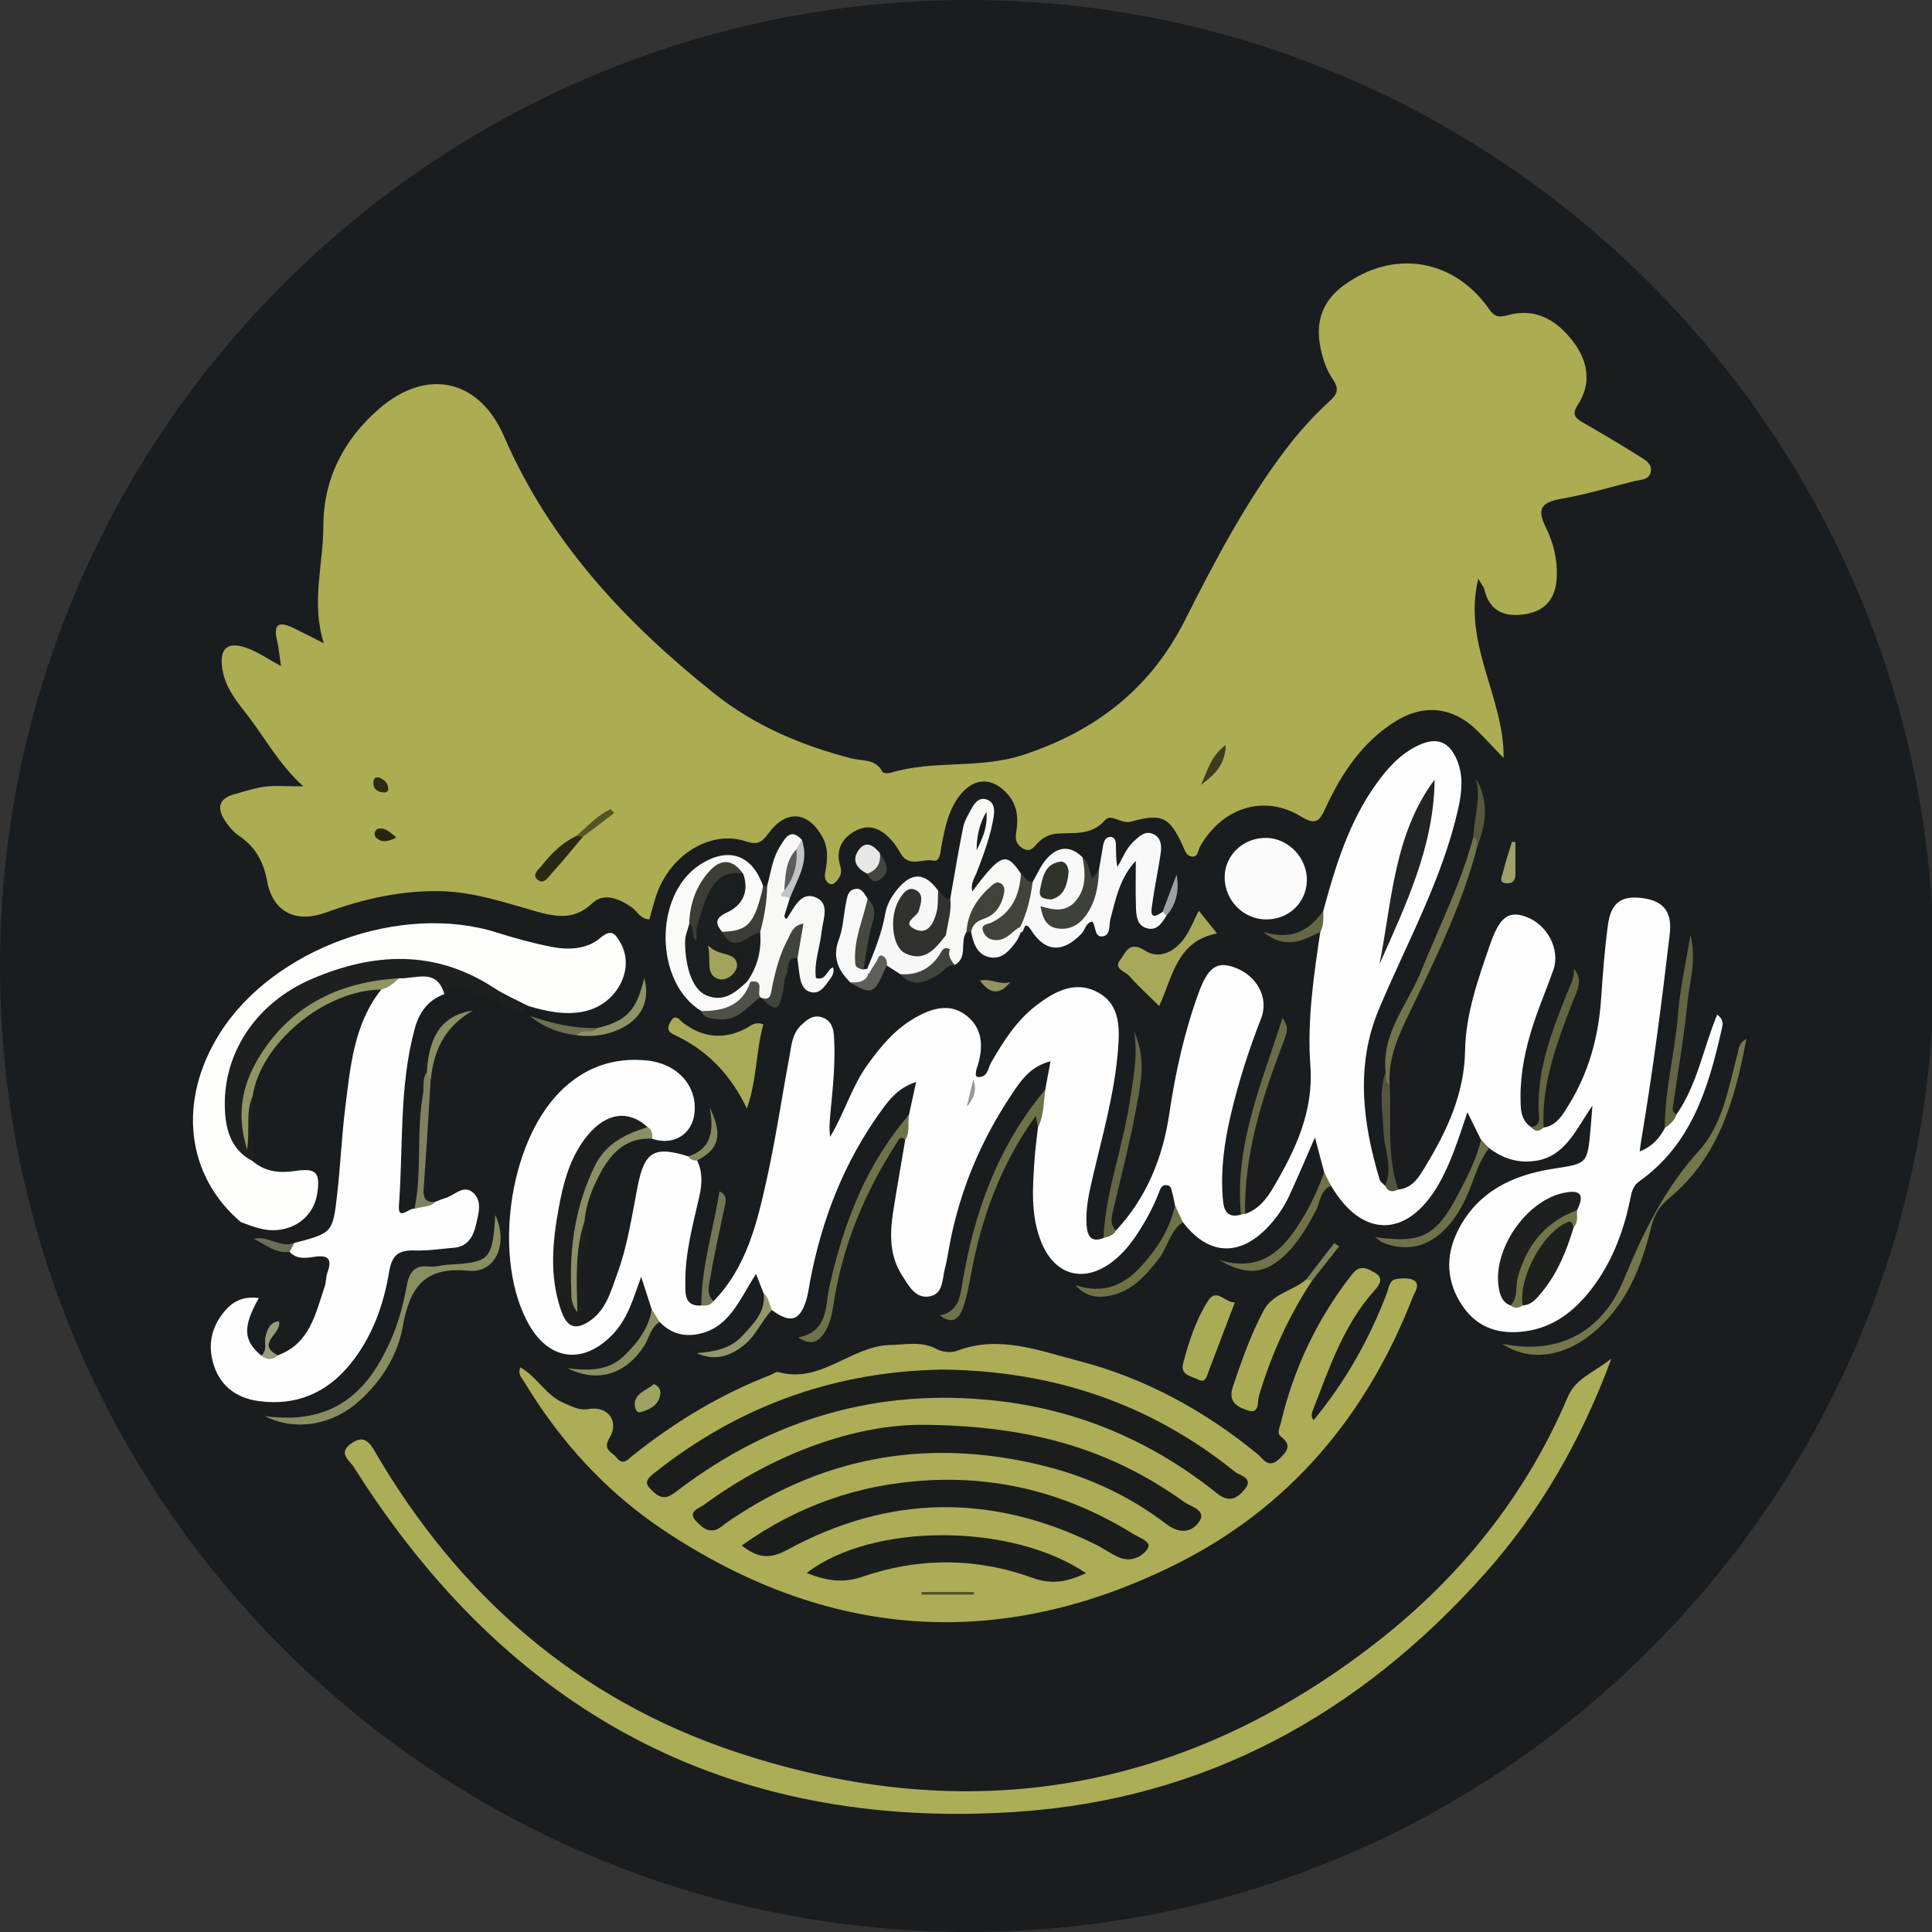 <svg width="192" height="192" viewBox="0 0 192 192" fill="none" xmlns="http://www.w3.org/2000/svg">
<rect x="0" y="0" width="192" height="192" fill="#333333" stroke="none"/>
<g clip-path="url(#clip0_4938_32898)">
<path d="M96.071 0C148.831 -0.095 191.952 42.964 192.195 95.629C192.438 148.504 149.417 191.901 96.475 192C43.24 192.095 0.078 149.197 9.57533e-05 96.132C-0.074 43.244 43.046 0.095 96.071 0Z" fill="#191D20"/>
<path d="M146.914 57.495C145.321 64.021 149.488 69.23 149.426 75.327C148.469 74.333 147.644 73.434 146.777 72.58C144.439 70.282 141.551 69.915 138.733 71.652C135.392 73.714 133.313 76.87 131.712 80.334C131.094 81.675 130.735 82.017 129.262 81.126C125.599 78.903 121.449 80.264 119.263 84.125C119.044 84.509 119.081 85.193 118.438 85.123C117.914 85.07 117.769 84.546 117.563 84.088C116.231 81.168 115.472 80.796 112.361 81.662C111.429 81.922 110.435 80.8 109.824 81.498C108.409 83.127 106.615 82.689 104.891 82.863C104.239 82.929 103.591 83.279 103.096 83.807C102.684 84.253 102.329 84.777 101.558 84.261C100.91 83.828 100.898 83.3 100.997 82.661C101.207 81.328 101.124 80.087 100.184 78.977C98.724 77.261 96.896 77.2 95.465 78.944C94.244 80.433 93.909 82.269 93.555 84.096C93.448 84.653 93.456 85.668 92.742 85.523C91.682 85.309 90.366 86.212 89.545 84.88C89.293 84.471 89.062 84.047 88.757 83.684C87.804 82.549 86.616 81.79 85.152 82.5C83.729 83.189 82.986 84.43 83.506 86.068C83.737 86.802 83.452 87.247 82.999 87.701C82.767 87.932 82.491 87.924 82.272 87.718C81.786 87.26 82.029 86.695 82.103 86.167C82.248 85.131 82.268 84.133 81.728 83.168C80.309 80.619 78.127 80.409 76.365 82.83C75.676 83.774 75.231 83.972 74.088 83.601C70.561 82.454 66.527 84.999 65.198 89.05C64.947 89.813 64.753 90.597 64.534 91.368C63.623 91.327 63.35 90.576 62.814 90.197C61.556 89.31 60.017 88.654 58.846 89.776C56.994 91.545 55.059 91.079 53.095 90.522C50.059 89.656 47.069 88.65 43.863 88.567C39.887 88.468 36.1 89.335 32.391 90.683C29.405 91.768 27.115 90.667 26.534 87.524C26.162 85.523 25.329 84.117 23.704 83.024C23.204 82.689 22.788 82.182 22.437 81.679C21.546 80.396 21.629 79.373 23.337 78.915C24.331 78.651 25.312 78.305 26.327 78.177C27.338 78.049 28.382 78.148 30.143 78.148C27.651 75.871 26.356 73.347 24.623 71.12C23.526 69.709 22.384 68.344 22.095 66.475C21.785 64.483 22.557 63.703 24.483 64.38C25.626 64.78 26.653 65.506 27.919 66.191C27.775 65.217 27.717 64.421 27.532 63.654C27.082 61.761 27.957 61.818 29.244 62.449C30.098 62.866 30.943 63.303 32.177 63.926C30.898 59.855 32.131 56.101 32.135 52.306C32.135 47.596 34.153 43.661 37.713 40.592C42.386 36.558 47.609 37.639 50.084 43.352C54.642 53.87 62.183 61.897 70.974 68.913C75.012 72.134 79.669 74.094 84.649 75.376C85.696 75.644 87.029 75.393 87.681 76.688C87.751 76.828 88.217 76.882 88.452 76.812C92.767 75.488 97.346 76.457 101.714 75.013C108.871 72.646 114.3 68.463 117.716 61.715C120.727 55.771 123.8 49.865 127.868 44.544C129.167 42.844 130.599 41.269 132.17 39.837C132.913 39.161 133.086 38.625 132.492 37.758C131.75 36.674 131.354 35.407 131.151 34.112C130.78 31.728 131.564 29.806 133.536 28.362C138.49 24.737 144.484 25.694 148.007 30.746C148.547 31.522 148.993 31.555 149.863 31.316C152.606 30.565 154.702 31.815 156.307 33.91C157.8 35.861 158.212 38.051 156.802 40.229C156.199 41.157 156.505 41.524 157.28 41.974C159.124 43.038 160.96 44.111 162.758 45.249C163.361 45.633 164.243 46.02 164.045 46.928C163.872 47.716 162.981 47.67 162.338 47.831C159.945 48.438 157.569 49.151 155.139 49.576C153.25 49.906 152.685 50.525 153.6 52.36C154.364 53.895 154.788 55.573 154.71 57.339C154.611 59.533 153.547 60.787 151.365 61.068C149.413 61.319 147.994 60.663 147.516 58.576C147.462 58.341 147.272 58.135 146.901 57.504L146.914 57.495Z" fill="#ACAC53"/>
<path d="M138.96 118.208C140.404 118.088 141.039 116.921 141.654 115.911C143.807 112.371 145.523 108.705 145.598 104.39C145.664 100.723 146.91 97.25 148.102 93.81C149.017 91.162 149.909 90.486 151.616 91.092C153.761 91.851 155.086 94.35 154.372 96.388C153.737 98.199 152.973 99.968 152.379 101.791C151.612 104.147 151.092 106.572 151.109 109.063C151.117 110.132 151.08 111.295 152.169 112.013C152.565 112.392 152.986 112.083 153.398 112.058C154.714 111.856 155.296 110.788 155.894 109.818C157.878 106.605 158.852 103.07 159.112 99.312C159.281 96.85 159.462 94.383 159.792 91.937C160.094 89.677 161.15 88.959 163.299 89.264C165.37 89.557 166.195 90.671 165.935 92.861C165.134 99.671 164.26 106.469 163.117 113.234C163.059 113.568 163.022 113.902 162.948 114.434C164.206 113.939 164.908 113.114 165.452 112.107C165.596 111.452 165.959 110.981 166.607 110.75C168.67 107.809 169.251 104.229 170.65 100.83C171.355 101.358 171.198 101.853 171.108 102.253C169.8 108.069 168.121 113.7 162.915 117.395C162.193 117.911 162.131 118.616 161.975 119.346C161.298 122.535 160.147 125.529 158.138 128.128C156.455 130.306 154.376 131.931 151.542 132.306C149.046 132.641 146.893 132.009 145.4 129.865C143.725 127.452 143.597 124.837 144.901 122.263C146.839 118.435 150.296 116.781 154.331 116.154C157.738 115.626 157.746 115.675 158.056 112.31C158.118 111.646 158.163 110.981 158.254 109.876C156.575 112.305 155.556 114.912 152.61 115.362C150.903 115.622 149.352 115.152 147.986 114.091C147.648 113.894 147.475 113.535 147.19 113.287C146.778 112.454 146.365 111.621 145.829 110.532C144.934 113.201 144.191 115.589 142.929 117.763C139.847 123.063 135.363 123.096 132.278 117.833C131.898 117.466 131.758 116.979 131.597 116.5C131.321 115.457 131.044 114.417 130.677 113.036C129.741 115.172 128.973 116.991 128.148 118.781C127.604 119.961 126.874 121.033 125.966 121.978C123.14 124.936 120.026 124.738 117.547 121.442C116.643 121.19 117.085 120.308 116.767 119.78C116.685 119.379 116.623 118.971 116.507 118.579C116.416 118.27 116.412 117.857 115.996 117.783C115.455 117.688 115.323 118.126 115.175 118.509C114.605 119.982 113.859 121.363 112.984 122.675C112.337 123.649 111.602 124.548 110.687 125.282C107.803 127.584 104.825 126.821 103.459 123.389C102.391 120.695 102.63 117.878 102.824 115.081C102.894 114.058 103.043 113.044 103.154 112.025C103.274 110.755 103.228 109.455 103.876 108.288C104.037 107.422 104.198 106.556 104.4 105.467C102.37 105.982 101.434 107.422 100.522 108.787C97.519 113.279 95.444 118.175 94.409 123.496C94.24 124.37 94.116 125.257 93.893 126.119C93.629 127.142 93.736 128.565 92.425 128.825C90.96 129.114 90.308 127.769 89.653 126.755C88.378 124.787 88.419 122.593 88.766 120.386C89.141 118.018 89.558 115.655 89.958 113.287C89.999 112.437 89.756 111.542 90.337 110.771C90.552 109.785 90.766 108.799 91.043 107.529C89.331 108.082 88.452 109.179 87.644 110.288C83.906 115.416 81.662 121.174 80.495 127.381C80.379 127.988 80.309 128.607 80.127 129.192C79.484 131.288 78.552 131.548 76.7 130.186C75.92 129.881 76.266 129.023 75.883 128.524C75.668 127.971 75.454 127.419 75.136 126.602C73.453 129.159 72.451 132.154 69.08 132.628C67.698 132.822 66.527 132.385 65.562 131.378C64.959 131.18 65.042 130.545 64.77 130.137C64.435 129.102 64.097 128.066 63.718 126.887C62.95 128.978 62.41 131.032 60.88 132.62C58 135.61 54.634 135.247 52.584 131.667C48.946 125.307 50.472 113.708 55.653 108.494C58.025 106.11 60.913 105.054 64.258 105.384C67.286 105.681 69.262 107.855 69.027 110.528C68.833 112.718 66.948 113.898 64.811 113.168C64.394 112.899 64.138 112.475 63.804 112.128C61.713 111.002 59.819 111.588 58.297 113.865C57.056 115.725 56.499 117.857 56.107 120.006C55.554 123.026 55.084 126.078 56.012 129.122C56.367 130.294 56.627 131.601 58.326 131.457C60.211 130.355 60.694 128.355 61.362 126.524C62.377 123.752 62.794 120.823 63.359 117.94C64.048 114.43 64.996 113.856 68.416 114.921C68.651 115.164 69.08 114.995 69.278 115.325C69.831 116.476 69.782 117.639 69.505 118.872C68.862 121.718 68.07 124.552 68.107 127.497C68.119 128.495 67.967 129.852 69.699 129.741C69.984 129.271 70.549 129.597 70.904 129.32C74.224 125.905 75.256 121.467 76.229 117.057C77.1 113.11 77.685 109.101 78.432 105.124C78.642 103.994 78.684 102.781 79.604 101.895C80.218 101.305 80.858 100.777 81.782 101.136C82.599 101.453 82.829 102.171 82.879 102.959C83.048 105.574 82.759 108.168 82.512 110.763C82.442 111.489 82.4 112.215 82.491 112.978C83.918 110.643 84.636 107.983 86.245 105.768C87.507 104.027 88.86 102.39 90.713 101.28C92.42 100.257 94.355 99.556 96.092 100.966C97.783 102.336 97.721 104.299 97.049 106.246C96.987 106.424 96.983 106.622 96.971 106.811C96.971 106.869 97.024 106.935 97.065 107.013C98.167 107.187 98.179 106.139 98.501 105.586C99.714 103.495 100.992 101.461 102.927 99.964C104.779 98.533 106.871 97.37 109.173 98.657C111.359 99.882 111.272 102.237 111.103 104.361C110.769 108.614 109.589 112.722 108.624 116.859C108.249 118.464 107.869 120.068 107.985 121.739C108.055 122.778 108.385 123.525 109.655 123.038C109.961 122.613 110.451 122.502 110.889 122.304C113.958 119.029 115.558 115.024 116.202 110.697C116.808 106.601 117.687 102.604 119.102 98.719C120.042 96.132 120.909 95.497 122.687 96.141C124.877 96.933 126.139 99.135 125.327 101.21C124.097 104.353 123.079 107.541 122.307 110.821C121.676 113.51 121.301 116.224 121.511 118.988C121.589 120.039 121.775 121.128 123.318 120.716C123.413 120.485 123.549 120.46 123.726 120.638C125.129 120.176 125.95 119.037 126.622 117.878C128.771 114.195 130.553 110.433 130.223 105.916C129.897 101.47 130.545 97.036 131.205 92.626C130.982 91.884 131.296 91.216 131.502 90.535C132.711 86.097 134.039 81.708 136.77 77.905C137.904 76.325 139.167 74.906 140.969 74.065C142.768 73.223 144.001 73.673 144.777 75.496C145.453 77.084 145.28 78.73 144.917 80.347C143.333 87.429 139.781 93.728 137.013 100.348C134.699 105.883 135.417 111.617 137.112 117.235C137.182 117.47 137.463 117.639 137.644 117.841C138.061 118.035 138.564 117.915 138.948 118.22L138.96 118.208Z" fill="#FDFDFD"/>
<path d="M130.541 141.141C133.693 137.322 136.073 133.119 137.818 128.532C138.024 127.983 138.057 127.196 138.804 127.097C139.394 127.018 140.186 126.973 140.59 127.29C141.143 127.728 140.582 128.433 140.375 128.961C135.813 140.692 128.144 149.828 116.866 155.454C99.334 164.199 82.211 162.916 65.933 152.06C60.22 148.248 55.637 143.212 52.081 137.297C51.854 136.918 51.417 136.571 51.722 135.891C53.405 136.847 54.284 138.732 56.111 139.467C56.911 139.788 57.53 140.193 58.524 140.024C60.409 139.702 61.565 141.257 60.578 142.882C59.832 144.111 60.843 144.297 61.259 144.845C61.919 145.716 62.427 145.006 62.946 144.594C67.109 141.286 71.618 138.563 76.588 136.637C76.844 136.538 77.137 136.291 77.347 136.348C81.567 137.561 84.566 133.75 88.481 133.663C90.049 133.63 91.579 133.255 93.101 134.076C93.65 134.373 94.528 134.459 95.102 134.241C99.289 132.653 103.253 134.224 107.147 135.231C113.735 136.93 119.638 140.147 124.927 144.466C125.533 144.961 126.045 146.025 127.125 144.99C127.922 144.227 128.425 143.633 127.278 142.746C126.866 142.428 127.183 141.851 127.295 141.385C128.545 136.097 130.805 131.287 134.109 126.973C134.625 126.3 135.037 125.698 136.118 126.206C137.306 126.762 137.517 127.22 136.593 128.247C133.54 131.65 132.117 135.919 130.5 140.073C130.376 140.387 130.232 140.704 130.541 141.141Z" fill="#ACAD56"/>
<path d="M160.146 135.003C157.064 143.306 152.976 150.327 147.49 156.464C135.073 170.361 119.736 178.821 100.991 180.062C72.198 181.972 50.409 169.998 35.142 145.765C34.779 145.187 33.59 144.432 34.799 143.529C35.797 142.782 36.453 142.869 37.179 144.119C45.525 158.51 57.397 168.905 73.225 174.143C96.28 181.774 117.706 178.128 136.884 163.146C145.147 156.691 151.652 148.603 155.794 138.847C156.607 136.934 158.318 136.48 160.15 134.999L160.146 135.003Z" fill="#ACAD57"/>
<path d="M43.289 119.425C43.607 119.305 43.921 119.161 44.246 119.066C45.175 118.806 46.074 117.655 47.039 118.546C47.939 119.371 47.559 120.617 47.316 121.668C47.043 122.84 46.524 123.892 45.088 124.003C43.789 124.106 42.489 124.317 41.194 124.271C39.626 124.218 38.954 124.713 38.673 126.383C38.121 129.712 36.986 132.884 34.808 135.561C32.465 138.444 29.429 139.735 25.729 139.24C23.613 138.959 21.991 137.858 21.282 135.771C20.593 133.737 20.968 131.848 22.404 130.211C23.27 129.225 24.322 128.804 25.721 129.002C24.099 131.877 24.182 133.218 25.956 134.707C26.512 134.769 27.074 135.053 27.626 134.686C30.79 133.511 31.355 130.561 32.267 127.86C32.416 127.414 32.379 126.907 32.539 126.466C33.005 125.203 32.696 124.68 31.285 124.894C30.419 125.026 29.495 125.187 28.781 124.403C28.625 123.879 28.893 123.512 29.239 123.174C29.615 122.856 30.06 122.675 30.53 122.58C32.148 122.267 32.671 121.19 32.861 119.66C33.241 116.607 33.307 113.534 33.645 110.478C33.954 107.685 34.404 104.926 35.179 102.228C35.621 100.706 36.314 99.3 37.457 98.153C38.195 97.592 38.925 97.007 39.845 96.743C40.773 96.528 41.718 96.466 42.634 96.705C43.665 96.978 44.539 97.452 44.16 98.797C42.526 99.382 41.644 100.64 41.215 102.228C39.655 107.987 40.08 113.939 39.647 119.8C39.527 121.388 40.658 120.01 41.186 120.126C41.668 119.251 42.667 119.882 43.285 119.408L43.289 119.425Z" fill="#FDFDFD"/>
<path d="M23.932 121.45C18.458 116.78 17.637 109.368 21.845 102.686C27.158 94.255 39.863 89.656 49.392 92.68C51.154 93.236 52.944 93.727 54.755 94.086C56.471 94.428 58.307 94.367 59.668 93.203C60.815 92.226 61.186 92.882 61.652 93.682C63.187 96.326 61.256 99.894 57.968 100.533C56.092 100.896 54.297 100.504 52.511 99.98C50.576 99.865 49.054 98.763 47.466 97.84C40.663 93.871 28.552 96.379 24.633 103.507C22.995 106.481 22.088 109.583 23.561 112.936C23.957 113.844 24.48 114.619 25.438 115.007C26.733 115.741 28.102 115.947 29.591 115.803C31.481 115.617 32.359 116.636 32.071 118.542C31.452 122.629 26.37 124.184 23.932 121.45Z" fill="#FDFDFC"/>
<path d="M23.932 121.45C24.959 121.813 25.957 122.254 27.083 122.258C29.406 122.271 31.221 120.769 31.538 118.55C31.835 116.488 31.386 116.063 29.348 116.368C27.826 116.595 26.357 116.471 25.12 115.399C24.109 113.547 24.777 111.542 24.587 109.62C25.066 104.06 28.803 101.148 33.349 98.933C34.389 98.425 35.523 98.1 36.658 97.84C37.132 97.733 37.772 97.464 37.887 98.339C35.16 101.783 34.826 105.974 34.31 110.082C33.956 112.924 33.836 115.791 33.514 118.637C33.073 122.535 33.032 122.531 29.245 123.529C27.768 124.696 26.576 123.104 25.219 123.121C24.402 122.865 24.258 122.089 23.932 121.454V121.45Z" fill="#191D20"/>
<path d="M25.093 108.989C25.101 111.126 25.109 113.262 25.117 115.399C23.116 114.368 22.485 112.557 22.362 110.482C22.023 104.864 25.323 99.704 31.024 97.27C37.15 94.651 43.222 94.35 49.076 98.165C50.157 98.871 51.361 99.382 52.508 99.98C51.951 100.405 51.601 100.913 50.644 100.331C49.225 99.469 47.694 98.739 46.056 98.248C45.153 97.976 44.662 98.174 44.163 98.809C43.412 96.148 41.321 97.299 39.663 97.225C36.663 97.873 33.714 98.615 31.053 100.257C26.408 103.123 24.14 107.24 24.313 113.006C24.358 112.029 24.284 111.352 24.346 110.684C24.404 110.049 24.197 109.269 25.093 108.989Z" fill="#1E2020"/>
<path d="M102.621 87.659C103.059 86.909 103.397 86.072 103.954 85.42C105.043 84.141 106.305 83.931 107.596 85.214C108.512 88.913 108.124 89.734 104.515 91.302C106.119 91.924 107.064 91.244 107.708 90.167C108.397 89.017 108.982 87.787 109.213 86.43C109.354 85.618 109.49 84.809 109.63 83.997C109.704 83.559 109.927 83.139 110.385 83.176C110.896 83.221 110.896 83.737 110.905 84.149C110.917 84.801 110.905 85.457 111.041 86.154C111.577 85.271 111.919 84.302 112.678 83.609C113.239 83.097 113.821 82.499 114.654 82.908C115.368 83.258 115.455 84.03 115.36 84.71C115.121 86.406 114.749 88.08 114.518 89.775C114.432 90.415 114.139 91.652 115.545 90.609C115.904 90.51 116.106 90.567 115.921 90.996C115.446 91.776 114.923 92.601 113.85 92.205C112.934 91.867 112.918 90.914 112.889 90.11C112.839 88.641 112.876 87.169 112.876 85.552C111.321 87.181 110.892 89.272 110.352 91.326C110.191 91.945 110.405 92.943 109.58 93.055C108.731 93.17 108.945 92.048 108.545 91.574C107.881 91.739 107.844 92.395 107.489 92.774C105.69 94.692 103.892 94.676 102.493 92.465C101.714 91.236 101.821 92.766 101.466 92.646C101.297 92.502 101.194 92.32 101.145 92.102C101.437 90.551 101.569 88.947 102.63 87.651L102.621 87.659Z" fill="#F7F8F7"/>
<path d="M101.4 92.102C101.417 92.283 101.438 92.465 101.454 92.646C101.31 92.939 101.207 93.261 101.017 93.525C100.377 94.416 99.627 95.336 98.434 95.146C97.123 94.936 96.739 93.772 96.508 92.609C95.992 91.623 96.83 91.297 97.395 90.897C98.171 90.349 98.925 89.825 99.066 88.484C97.35 89.569 96.855 91.198 96.058 92.605C95.341 93.587 96.232 95.142 94.883 95.897C94.215 95.608 93.984 95.039 93.897 94.37C93.839 93.838 93.625 93.331 93.596 92.791C93.711 91.594 93.678 90.357 94.433 89.313C94.854 86.95 95.237 84.582 95.716 82.231C95.848 81.575 96.219 80.957 96.549 80.359C96.85 79.814 97.271 79.233 97.985 79.435C98.802 79.666 98.864 80.425 98.756 81.126C98.459 83.031 97.783 84.826 97.098 86.62C96.863 87.243 96.413 87.82 96.64 88.575C99.457 84.809 100.006 84.615 101.466 86.843C102.399 89.569 100.204 90.819 98.665 92.498C99.792 93.092 100.501 91.891 101.409 92.098L101.4 92.102Z" fill="#F8F8F7"/>
<path d="M78.439 89.425C78.262 89.999 78.085 90.572 77.94 91.038C78.056 91.372 78.142 91.376 78.262 91.191C78.934 90.18 79.578 88.658 80.948 89.136C82.556 89.701 81.781 91.351 81.653 92.581C81.496 94.119 80.882 95.608 81.084 97.196C82.132 97.493 82.152 96.347 82.791 96.132C82.977 96.784 82.556 97.204 82.247 97.629C81.851 98.178 81.385 98.788 80.589 98.599C79.817 98.413 79.594 97.72 79.479 97.019C79.38 96.412 79.322 95.802 79.244 95.192C79.314 94.28 78.761 93.331 79.252 92.692C78.378 94.21 77.672 96.087 77.227 98.075C77.033 98.949 76.761 99.857 75.531 99.102H75.548C74.941 98.817 75.102 97.852 74.323 97.724C74.158 97.6 74.075 97.436 74.059 97.229C74.537 95.67 75.04 94.115 75.098 92.461C75.461 90.993 75.238 89.372 76.233 88.064C76.608 86.703 76.773 85.259 77.553 84.055C78.015 83.337 78.551 82.24 79.66 83.432C79.834 83.824 79.772 84.191 79.561 84.55C78.778 85.635 78.687 86.963 78.299 88.184C77.804 88.65 78.675 88.976 78.435 89.417L78.439 89.425Z" fill="#F8F8F7"/>
<path d="M125.851 83.267C128.087 83.312 129.96 85.321 129.873 87.585C129.79 89.743 128.054 91.376 125.838 91.372C123.561 91.368 121.705 89.478 121.705 87.173C121.705 84.983 123.574 83.225 125.847 83.271L125.851 83.267Z" fill="#FBFBFB"/>
<path d="M58.329 131.452C56.679 132.426 56.089 131.233 55.693 130.037C54.608 126.766 54.909 123.425 55.511 120.121C55.99 117.502 56.662 114.908 58.428 112.788C60.288 110.556 62.495 110.288 64.356 112.012C64.434 112.441 64.174 112.68 63.828 112.742C60.94 113.241 59.616 115.361 58.688 117.799C57.236 121.602 56.712 125.541 57.174 129.596C57.252 129.868 57.657 129.575 57.397 129.666C57.302 129.699 57.252 129.662 57.232 129.555C56.704 127.039 57.116 124.56 57.52 122.077C57.578 121.722 57.661 121.408 58.094 121.367C58.44 122.477 58.849 123.566 57.904 124.638C57.685 124.89 57.751 125.426 57.747 125.83C57.735 127.369 58.379 128.895 57.78 130.458C57.632 130.846 57.921 131.246 58.337 131.452H58.329Z" fill="#1D1F1F"/>
<path d="M74.237 97.567C74.353 97.567 74.468 97.559 74.584 97.55C74.728 99.155 73.264 100.693 71.444 100.838C70.826 100.887 70.228 100.817 69.691 100.475C65.067 97.653 64.939 89.037 69.473 85.993C72.315 84.087 74.757 84.891 75.846 88.092C75.982 91.545 74.802 93.005 71.935 92.927C70.665 92.081 70.826 91.215 71.91 90.344C72.958 89.503 73.808 88.571 73.424 87.073C72.595 85.675 71.692 86.327 70.912 87.061C69.526 88.36 69.2 90.134 68.973 91.92C68.648 93.265 68.602 94.589 68.949 95.958C69.592 98.474 70.801 99.064 73.119 97.884C73.47 97.707 73.779 97.373 74.237 97.571V97.567Z" fill="#FAFAF9"/>
<path d="M130.396 127.265C128.053 130.825 126.316 134.657 125.108 138.745C124.943 139.297 125.198 140.572 124.002 140.164C123.045 139.838 121.985 139.392 122.525 137.796C123.404 135.197 124.303 132.615 125.599 130.202C126.481 128.556 128.47 128.297 129.786 127.175C130.012 127.03 130.219 127.063 130.396 127.265Z" fill="#ABAC55"/>
<path d="M149.305 133.548C154.68 134.653 159.131 132.574 161.371 127.166C163.306 122.497 165.389 118.162 168.846 114.355C171.239 111.723 171.808 107.949 172.728 104.509C172.827 104.146 172.761 103.705 173.557 103.23C172.385 109.488 170.731 115.073 165.851 119.098C164.894 119.886 164.391 120.757 164.094 121.953C163.116 125.925 161.648 129.65 158.38 132.401C155.493 134.834 152.032 135.395 149.297 133.543L149.305 133.548Z" fill="#75774A"/>
<path d="M75.862 101.783C75.103 104.55 75.222 107.388 74.22 110.164C72.661 106.873 70.404 104.501 67.294 102.975C66.721 102.694 66.126 102.517 66.576 101.646C67.108 100.611 67.484 101.349 67.938 101.688C69.885 103.14 71.939 103.329 74.113 102.216C74.579 101.976 74.979 101.494 75.858 101.787L75.862 101.783Z" fill="#A9AA57"/>
<path d="M93.993 92.956L94.401 94.342C93.164 95.967 92.071 97.881 89.476 96.812C89.035 96.532 88.593 96.251 88.156 95.971C87.715 95.596 87.508 95.88 87.265 96.243C87.009 96.623 86.683 96.957 86.139 96.784C86.023 96.614 86.036 96.454 86.176 96.305C86.906 94.507 87.644 92.721 87.979 90.782C88.139 89.841 88.655 88.988 89.286 88.249C90.66 86.649 91.943 86.736 93.222 88.497C93.791 89.788 93.758 91.013 92.797 92.118C92.219 92.782 91.51 93.228 90.648 92.683C89.806 92.147 90.058 91.421 90.474 90.72C90.718 90.316 90.965 89.899 90.763 89.38C89.361 90.155 88.841 92.085 89.637 93.447C90.334 94.635 91.349 94.651 92.929 93.488C93.255 93.249 93.51 92.898 93.981 92.96L93.993 92.956Z" fill="#F6F7F6"/>
<path d="M115.199 99.972C114.069 98.854 113.091 97.988 112.249 97.011C111.845 96.544 110.612 96.272 111.321 95.398C111.837 94.763 112.163 93.422 113.784 94.466C115.261 95.418 116.841 94.528 117.822 93.063C118.305 92.341 118.627 91.508 119.134 90.506C119.745 91.269 120.269 91.921 120.941 92.758C116.944 93.554 116.556 97.019 115.203 99.968L115.199 99.972Z" fill="#A8A958"/>
<path d="M49.225 120.737C50.55 123.64 49.238 126.544 46.581 126.284C42.159 125.847 40.715 127.963 40.03 131.824C39.527 134.674 37.951 137.178 35.761 139.178C33.125 141.591 29.412 142.305 26.318 140.729C31.421 141.435 35.047 139.772 37.526 135.705C39.011 133.272 39.923 130.632 40.41 127.844C40.637 126.532 41.111 125.69 42.65 125.864C43.248 125.934 43.871 125.728 44.486 125.69C48.73 125.435 48.912 125.261 49.229 120.732L49.225 120.737Z" fill="#8A8D60"/>
<path d="M93.991 92.956C92.956 94.28 91.883 95.674 89.945 94.73C88.645 94.099 88.365 91.108 89.334 89.446C89.718 88.79 90.25 88.015 91.067 88.481C91.826 88.91 91.525 89.776 91.306 90.527C91.124 91.137 89.495 91.711 90.972 92.366C92.226 92.923 92.774 91.723 93.055 90.729C93.253 90.023 93.183 89.24 93.232 88.493C93.649 88.745 93.797 89.388 94.437 89.314C94.589 90.564 94.177 91.744 93.999 92.952L93.991 92.956Z" fill="#31322F"/>
<path d="M122.719 129.427C121.816 131.803 120.962 134.034 120.116 136.266C119.927 136.765 119.84 137.491 119.073 137.099C118.413 136.761 117.266 136.657 117.575 135.498C118.157 133.316 118.854 131.13 120.079 129.237C120.908 127.958 121.8 129.509 122.719 129.427Z" fill="#AAAB57"/>
<path d="M90.342 110.774C90.185 111.608 90.462 112.507 89.963 113.291C89.439 112.787 89.29 113.311 89.088 113.621C85.936 118.5 83.742 123.755 82.851 129.521C82.694 130.54 82.508 131.555 81.935 132.434C81.341 133.337 80.59 133.778 79.332 132.912C82.335 132.322 81.989 129.827 82.426 127.863C83.824 121.581 86.073 115.716 90.342 110.779V110.774Z" fill="#707249"/>
<path d="M103.881 108.287C103.699 109.545 103.761 110.849 103.159 112.024C103.093 111.694 103.027 111.369 102.932 110.894C99.467 115.695 97.544 120.971 96.501 126.614C96.29 127.752 96.084 128.911 95.696 129.996C95.354 130.949 94.727 131.724 93.394 130.726C95.276 130.338 95.416 128.845 95.643 127.476C96.827 120.406 99.207 113.856 103.877 108.283L103.881 108.287Z" fill="#6F7248"/>
<path d="M137.707 106.613C137.257 102.686 139.905 99.811 141.234 96.511C143.02 92.081 145.194 87.808 146.423 83.163C147.219 83.11 146.992 83.576 146.844 84.001C145.272 90.122 142.434 95.732 139.724 101.383C138.73 103.457 137.95 105.511 138.103 107.838C137.1 107.714 137.624 107.095 137.703 106.617L137.707 106.613Z" fill="#73744C"/>
<path d="M86.175 96.3C86.199 96.507 86.228 96.717 86.253 96.923C86.005 97.971 85.271 97.831 84.516 97.637C83.303 96.445 82.689 95.158 83.361 93.376C83.79 92.242 83.827 90.963 84.071 89.75C84.178 89.218 84.236 88.575 84.83 88.381C85.601 88.129 85.89 88.797 86.224 89.309C86.843 91.343 85.37 93.087 85.432 95.038C85.444 95.475 84.78 96.173 85.803 96.338C85.927 96.309 86.051 96.292 86.179 96.292L86.175 96.3Z" fill="#F8F8F8"/>
<path d="M58.087 121.368C57.138 124.21 57.299 127.155 57.381 130.389C56.697 129.576 56.796 128.825 56.771 128.202C56.581 123.909 57.2 119.759 59.118 115.853C60.207 113.638 62.171 112.693 64.353 112.013C64.823 112.273 64.848 112.706 64.811 113.168C62.257 113.019 60.776 114.525 59.679 116.554C58.867 118.06 58.227 119.635 58.091 121.372L58.087 121.368Z" fill="#8C8F63"/>
<path d="M110.897 122.291C110.638 122.79 110.147 122.902 109.664 123.026C109.866 118.422 111.57 114.108 112.251 109.591C112.605 107.248 113.113 104.934 112.708 102.542C113.991 105.223 113.319 107.95 112.824 110.618C112.255 113.699 111.438 116.731 110.749 119.792C110.563 120.625 110.155 121.499 110.897 122.287V122.291Z" fill="#656644"/>
<path d="M109.21 86.431C109.165 88.093 108.876 89.702 107.853 91.063C107.201 91.925 106.306 92.416 105.18 92.28C104.037 92.139 103.617 91.335 103.406 90.048C104.722 90.477 105.976 90.667 106.925 89.508C107.993 88.204 107.857 86.719 107.593 85.214C108.307 85.721 108.183 86.616 108.575 87.297C108.785 87.012 108.996 86.724 109.21 86.431Z" fill="#3E403A"/>
<path d="M123.734 120.624C123.598 120.649 123.462 120.678 123.326 120.703C122.649 113.687 125.516 107.376 127.451 101.151C128.057 102.117 128.033 102.294 127.43 103.87C125.368 109.269 123.639 114.747 123.734 120.62V120.624Z" fill="#6B6D48"/>
<path d="M166.602 110.754C166.433 111.389 165.93 111.74 165.447 112.111C165.439 108.262 166.474 104.538 166.763 100.718C166.949 98.285 167.51 95.884 167.997 92.894C168.628 95.521 167.91 97.53 167.712 99.53C167.361 103.061 166.743 106.567 166.239 110.086C166.194 110.395 166.338 110.605 166.598 110.754H166.602Z" fill="#636543"/>
<path d="M147.186 113.291C147.45 113.559 147.718 113.827 147.982 114.096C146.786 115.634 146.423 117.564 145.582 119.272C143.606 123.273 140.73 124.808 137.414 123.484C137.187 123.393 137.001 123.199 136.646 122.939C141.25 123.603 142.727 122.84 144.868 118.761C145.792 117.004 146.72 115.242 147.186 113.287V113.291Z" fill="#6F7248"/>
<path d="M101.401 92.102C100.625 92.502 100.118 93.351 99.144 93.426C98.431 93.479 97.898 93.137 97.688 92.526C97.453 91.846 98.146 91.867 98.546 91.673C100.568 90.699 101.318 88.954 101.459 86.847C101.875 87.078 102.007 87.709 102.618 87.659C102.432 89.202 102.065 90.695 101.401 92.106V92.102Z" fill="#42443B"/>
<path d="M153.397 112.058C152.972 112.454 152.56 112.499 152.168 112.012C152.729 111.926 153.001 111.625 152.952 111.035C152.601 106.671 154.132 102.727 155.695 98.796C156.021 97.98 156.483 97.209 156.409 96.26C157.423 97.444 156.677 98.549 156.268 99.609C154.726 103.627 153.195 107.644 153.397 112.062V112.058Z" fill="#646641"/>
<path d="M131.594 116.504C131.82 116.949 132.047 117.391 132.274 117.836C131.181 118.298 131.214 119.478 130.76 120.328C129.816 122.089 128.834 123.792 127.287 125.1C125.476 126.626 123.71 126.725 121.145 125.207C124.964 126.379 127.122 124.609 128.867 121.994C130.005 120.282 130.909 118.447 131.598 116.508L131.594 116.504Z" fill="#717248"/>
<path d="M116.768 119.783C117.028 120.336 117.288 120.893 117.548 121.446C116.248 122.357 116.046 123.982 115.118 125.15C113.823 126.783 112.507 128.318 110.329 128.755C109.141 128.994 108.035 128.953 106.859 127.724C109.739 128.652 111.764 127.678 113.455 125.793C115.023 124.048 116.285 122.126 116.768 119.779V119.783Z" fill="#707246"/>
<path d="M75.541 99.114C76.634 99.568 76.589 98.755 76.733 98.083C77.071 96.47 77.476 94.87 78.26 93.409C78.59 92.795 78.75 91.962 79.844 91.784C79.637 92.98 79.448 94.094 79.258 95.204C77.996 95.125 78.49 96.293 78.16 96.845C77.872 97.332 77.946 98.025 77.802 98.611C77.327 100.545 77.162 100.574 75.549 99.11L75.541 99.114Z" fill="#41433D"/>
<path d="M43.289 119.424C42.712 120.022 41.883 119.882 41.19 120.142C41.965 116.376 41.355 112.503 42.039 108.729C42.171 108.003 41.932 107.211 42.419 106.547C42.794 106.732 42.592 107.161 42.794 107.425C42.571 110.981 42.373 114.541 42.105 118.096C42.035 119.045 42.262 119.54 43.285 119.424H43.289Z" fill="#7F8162"/>
<path d="M70.904 129.308C70.603 129.741 70.165 129.782 69.699 129.728C69.707 125.872 70.9 122.205 71.498 118.394C72.414 118.827 72.084 119.532 71.96 120.163C71.514 122.374 70.99 124.572 70.623 126.8C70.487 127.612 70.128 128.557 70.908 129.308H70.904Z" fill="#747756"/>
<path d="M64.774 130.137C65.038 130.549 65.302 130.966 65.566 131.378C64.646 131.898 64.534 132.95 64.023 133.742C62.237 136.518 59.473 137.491 56.412 135.982C58.706 136.25 60.513 136.171 61.956 134.798C63.318 133.503 64.448 132.059 64.774 130.137Z" fill="#8A8E60"/>
<path d="M96.055 92.609C96.158 90.712 97.123 89.276 98.489 88.06C98.732 87.845 99.029 87.581 99.4 87.763C99.854 87.981 99.85 88.423 99.772 88.823C99.54 89.961 98.938 90.902 97.837 91.281C97.103 91.533 96.645 91.859 96.508 92.613C96.36 92.613 96.207 92.613 96.059 92.609H96.055Z" fill="#41433A"/>
<path d="M137.707 106.613C137.798 107.034 137.645 107.537 138.107 107.834C138.301 111.299 137.781 114.826 138.961 118.208C138.408 118.488 137.938 118.476 137.657 117.829C138.466 115.997 137.538 114.211 137.484 112.4C137.426 110.458 137.002 108.519 137.707 106.613Z" fill="#535540"/>
<path d="M69.686 100.476C71.909 100.488 73.79 99.939 74.578 97.551C76.063 97.341 75.164 98.632 75.556 99.106C74.269 100.022 73.299 101.523 71.385 101.284C70.701 101.198 70.007 101.255 69.682 100.476H69.686Z" fill="#4F5147"/>
<path d="M75.886 128.523C76.41 128.957 76.447 129.625 76.703 130.186C75.68 131.279 75.123 132.739 73.918 133.696C72.499 134.826 70.985 135.267 69.236 134.471C70.928 134.339 72.578 134.063 73.774 132.751C74.863 131.551 76.117 130.396 75.89 128.523H75.886Z" fill="#939769"/>
<path d="M85.805 96.346C85 96.132 84.996 96.132 84.972 95.294C84.914 93.203 85.784 91.305 86.225 89.317C86.935 90.002 87.005 90.72 86.712 91.701C86.263 93.207 86.094 94.795 85.805 96.346Z" fill="#474940"/>
<path d="M71.762 92.601C74.344 92.522 74.992 91.809 75.841 88.092C75.973 88.064 76.105 88.055 76.242 88.076C76.213 89.627 75.953 91.145 75.544 92.634C74.93 93.389 74.22 94.053 73.201 94.077C72.277 94.098 71.646 93.673 71.762 92.601Z" fill="#3C3D36"/>
<path d="M59.385 102.163C62.306 101.449 63.275 100.405 64.022 97.176C64.715 99.717 63.539 101.664 60.8 102.583C59.666 102.963 58.523 103.025 57.352 102.893C57.665 101.631 58.824 102.728 59.385 102.163Z" fill="#8F9264"/>
<path d="M89.475 96.812C91.121 96.932 92.399 96.309 93.336 94.94C93.575 94.589 93.724 93.962 94.4 94.342C94.165 94.981 94.511 95.443 94.879 95.897C94.124 95.897 93.765 96.552 93.212 96.882C91.979 97.625 90.692 98.178 89.475 96.808V96.812Z" fill="#41443C"/>
<path d="M42.793 107.425C42.67 107.132 42.546 106.839 42.418 106.546C42.633 102.921 43.919 100.916 46.993 100.417C43.924 102.22 43.082 104.682 42.793 107.421V107.425Z" fill="#8C8F62"/>
<path d="M86.188 86.834C85.194 86.335 84.604 85.552 85.293 84.537C86.01 83.477 86.806 83.984 87.446 84.784C87.788 85.935 87.681 86.81 86.188 86.834Z" fill="#E7E7E6"/>
<path d="M131.51 90.522C131.518 91.236 131.564 91.954 131.213 92.614C129.517 93.414 127.834 94.462 125.545 92.614C128.445 93.496 130.149 92.407 131.514 90.527L131.51 90.522Z" fill="#656742"/>
<path d="M84.516 97.642C85.184 97.617 85.882 97.667 86.253 96.924C86.525 96.479 86.777 96.021 87.074 95.596C87.243 95.357 87.296 94.85 87.672 94.977C88.039 95.105 88.179 95.543 88.146 95.971C88.027 96.202 87.886 96.421 87.787 96.66C86.917 98.747 86.488 98.879 84.508 97.642H84.516Z" fill="#5D5F58"/>
<path d="M146.843 83.997C146.777 83.679 146.768 83.333 146.422 83.16C146.476 81.229 147.235 79.319 146.661 77.364C147.973 79.53 147.725 81.749 146.843 83.997Z" fill="#56573C"/>
<path d="M64.968 137.549C65.64 137.792 65.694 138.32 65.587 138.757C65.347 139.731 64.44 140.131 63.64 140.345C63.169 140.469 62.984 139.644 63.116 139.223C63.396 138.312 64.382 138.11 64.968 137.549Z" fill="#9FA361"/>
<path d="M59.386 102.162C58.866 102.847 57.843 102.133 57.352 102.892C55.628 102.69 54.048 102.121 52.67 100.966C54.86 101.704 57.072 102.245 59.386 102.162Z" fill="#6D7051"/>
<path d="M69.282 115.316C68.902 115.378 68.622 115.23 68.424 114.912C70.544 114.211 71.023 112.607 70.528 110.062C71.881 112.821 71.423 114.232 69.282 115.316Z" fill="#868960"/>
<path d="M150.602 83.683C150.602 84.764 150.594 85.844 150.602 86.925C150.607 87.536 150.244 87.824 149.716 87.787C148.882 87.734 149.262 87.094 149.353 86.723C149.608 85.688 149.947 84.673 150.252 83.654L150.598 83.683H150.602Z" fill="#9EA168"/>
<path d="M100.403 97.592C99.391 98.881 98.383 98.832 97.379 97.443C98.447 97.196 99.404 97.938 100.403 97.592Z" fill="#91945E"/>
<path d="M78.441 89.425C78.7 88.885 76.927 89.442 77.937 88.497C78.568 87.194 78.684 85.742 79.154 84.389C79.323 84.075 79.496 83.758 79.666 83.444C80.524 85.697 79.117 87.487 78.441 89.425Z" fill="#C2C3C2"/>
<path d="M27.63 134.691C27.081 135.161 26.524 135.194 25.959 134.711C26.619 134.2 26.223 133.449 26.388 132.826C26.582 132.108 26.788 131.424 27.716 131.296C28.1 132.509 25.324 133.532 27.625 134.691H27.63Z" fill="#999C7B"/>
<path d="M25.217 123.116C26.611 122.733 27.832 124.065 29.243 123.525C29.09 123.822 28.938 124.119 28.785 124.416C27.374 124.585 26.364 123.661 25.217 123.116Z" fill="#6C6E55"/>
<path d="M130.397 127.266C130.195 127.237 129.993 127.204 129.791 127.175C130.727 125.963 131.664 124.746 132.6 123.533L133.079 123.867C132.184 125.002 131.288 126.132 130.397 127.266Z" fill="#808258"/>
<path d="M115.912 91.001C115.789 90.873 115.661 90.741 115.537 90.613C116.003 89.38 116.465 88.146 116.931 86.913C117.191 88.456 116.948 89.842 115.912 91.005V91.001Z" fill="#9FA1A0"/>
<path d="M86.188 86.834C87.144 86.48 87.557 85.791 87.446 84.784C87.887 85.593 88.65 86.38 87.611 87.28C86.913 87.882 86.509 87.474 86.188 86.838V86.834Z" fill="#434541"/>
<path d="M57.919 83.164C56.916 84.352 55.943 85.569 54.895 86.715C54.528 87.115 54.062 87.936 53.459 87.454C52.791 86.921 53.55 86.394 53.905 85.944C54.833 84.764 55.893 83.741 57.267 83.081C57.502 82.941 57.721 82.966 57.919 83.16V83.164Z" fill="#282814"/>
<path d="M121.816 74.031C121.758 76.094 120.603 77.067 119.354 77.987C119.981 76.688 120.273 75.178 121.816 74.031Z" fill="#3C3D1B"/>
<path d="M57.917 83.164C57.699 83.139 57.484 83.11 57.266 83.085C58.375 82.149 59.341 81.023 60.685 80.408L61.036 80.8L57.917 83.168V83.164Z" fill="#535527"/>
<path d="M39.384 83.226C38.513 83.704 37.874 83.733 37.354 83.222C37.144 83.015 37.206 82.446 37.577 82.364C38.299 82.199 38.748 82.71 39.384 83.226Z" fill="#27260E"/>
<path d="M37.705 77.286C38.18 77.472 38.58 77.818 38.588 78.408C38.588 78.73 38.254 78.792 37.986 78.746C37.384 78.643 37.033 78.317 37.115 77.653C37.157 77.327 37.326 77.2 37.705 77.286Z" fill="#2D2D13"/>
<path d="M142.57 77.472C142.508 84.141 139.691 89.949 137.092 95.823C138.338 89.524 138.523 82.916 142.57 77.472Z" fill="#212325"/>
<path d="M150.115 129.732C149.282 129.431 149.068 128.709 148.944 127.958C148.317 124.217 151.629 119.383 155.313 118.566C156.98 118.199 157.549 118.616 156.728 120.261C156.398 120.699 155.957 120.987 155.524 121.317C153.374 122.943 151.638 124.84 151.209 127.682C151.101 128.4 151.378 129.546 150.111 129.732H150.115Z" fill="#1E1F1F"/>
<path d="M156.393 121.953C155.7 124.259 154.813 126.474 153.27 128.363C152.759 128.99 152.255 129.675 151.327 129.733C150.952 129.51 150.688 129.2 150.774 128.743C151.339 125.793 152.536 123.203 155.093 121.446C155.65 121.066 156.517 120.378 156.397 121.953H156.393Z" fill="#1E201E"/>
<path d="M156.394 121.953C156.233 121.726 156.299 121.243 155.754 121.47C153.3 122.501 150.87 127.018 151.328 129.732C150.924 129.992 150.523 130.095 150.119 129.732C150.899 128.911 150.581 127.806 150.858 126.849C151.769 123.689 153.597 121.408 156.732 120.266C156.678 120.839 156.876 121.466 156.394 121.957V121.953Z" fill="#737549"/>
<path d="M96.076 109.975C96.266 109.187 96.456 108.403 96.72 107.298C97.08 108.216 96.865 109.109 96.076 109.975Z" fill="#98989B"/>
<path d="M93.523 136.105C104.735 136.209 114.351 139.525 122.725 146.261C123.187 146.632 124.647 146.879 123.69 148.014C122.989 148.843 122.213 149.42 120.951 148.41C114.487 143.237 107.156 140.082 98.869 139.187C87.182 137.924 76.746 141.006 67.431 148.059C66.606 148.686 65.971 149.206 64.981 148.298C64.234 147.614 63.937 147.259 64.931 146.463C72.377 140.511 80.809 137.062 90.309 136.27C91.538 136.167 92.776 136.143 93.523 136.105Z" fill="#1A1D1B"/>
<path d="M91.677 141.595C102.832 141.669 110.665 144.23 117.67 149.259C118.318 149.721 119.897 150.075 119.217 151.152C118.536 152.22 117.328 152.542 115.9 151.453C112.27 148.677 108.157 146.767 103.71 145.666C92.589 142.911 82.21 144.577 72.66 151.012C72.318 151.243 71.984 151.482 71.658 151.738C70.581 152.575 69.74 151.779 69.15 151.139C68.296 150.22 69.484 149.894 69.979 149.531C77.182 144.251 85.238 141.562 91.677 141.599V141.595Z" fill="#1A1D1C"/>
<path d="M73.717 153.59C79.331 149.589 85.404 147.518 92.049 147.122C99.474 146.685 106.339 148.537 112.642 152.456C113.224 152.819 114.469 153.215 114.073 153.866C113.549 154.724 112.361 155.289 111.173 154.757C110.361 154.394 109.631 153.858 108.83 153.466C98.542 148.389 88.303 148.541 78.242 154.019C76.559 154.935 75.351 154.885 73.713 153.59H73.717Z" fill="#1A1D1C"/>
<path d="M80.176 156.32C86.64 151.317 100.488 151.313 107.926 156.337C106.152 157.174 104.576 157.517 102.654 156.819C97.052 154.786 91.318 154.761 85.699 156.696C83.682 157.389 82.028 157.055 80.176 156.324V156.32Z" fill="#1B1E1C"/>
<path d="M91.562 158.218H96.793C96.793 158.3 96.797 158.387 96.801 158.469H91.608C91.596 158.387 91.579 158.3 91.567 158.218H91.562Z" fill="#4D4F21"/>
<path d="M25.093 108.988C24.401 110.486 24.858 112.099 24.557 114.227C23.357 110.399 24.235 107.38 25.985 104.674C29.157 99.766 33.934 97.555 39.668 97.225C39.136 97.691 38.616 98.182 37.89 98.338C32.23 98.392 25.861 103.701 25.098 108.993L25.093 108.988Z" fill="#919563"/>
<path d="M104.457 89.388C103.727 89.338 103.203 89.214 103.36 88.427C103.603 87.214 103.805 85.89 105.311 85.638C105.959 85.531 106.243 86.282 106.186 86.793C106.049 87.956 105.74 89.091 104.457 89.388Z" fill="#30322C"/>
<path d="M97.057 84.512C97.065 83.242 97.251 82.017 98.03 80.668C98.179 82.24 97.597 83.37 97.057 84.512Z" fill="#191D20"/>
<path d="M71.762 92.601C73.004 94.961 74.282 92.857 75.545 92.634C75.697 94.433 75.289 96.087 74.237 97.567C73.082 98.624 71.939 99.663 70.174 98.908C68.631 98.248 68.07 95.629 68.082 93.558C68.082 92.977 68.35 92.391 68.499 91.809C68.969 91.748 69.097 91.978 69.002 92.399C69.196 92.222 69.023 92.028 69.027 91.842C69.076 90.221 69.637 88.773 70.644 87.544C71.481 86.521 72.541 85.956 73.857 86.831C74.48 88.588 73.808 89.949 72.265 90.671C71.081 91.228 71.04 91.727 71.758 92.605L71.762 92.601Z" fill="#1C1F1F"/>
<path d="M79.154 84.389C79.262 85.911 78.903 87.293 77.938 88.497C78.061 87.045 78.041 85.548 79.154 84.389Z" fill="#5B5C5E"/>
<path d="M73.857 86.827C71.035 86.356 70.305 88.617 69.311 91.879C69.163 92.362 69.245 92.911 69.212 93.55C68.593 93.01 69.121 92.185 68.49 91.814C68.548 89.85 69.167 88.072 70.47 86.608C71.662 85.267 72.834 85.391 73.853 86.831L73.857 86.827Z" fill="#3C3E35"/>
<path d="M70.367 93.954C71.465 95.093 73.069 94.552 73.243 95.806C73.346 96.54 72.294 97.58 71.407 97.295C70.066 96.862 70.706 95.497 70.363 93.954H70.367Z" fill="#A2A45B"/>
</g>
<defs>
<clipPath id="clip0_4938_32898">
<rect width="192" height="192" fill="white"/>
</clipPath>
</defs>
</svg>
